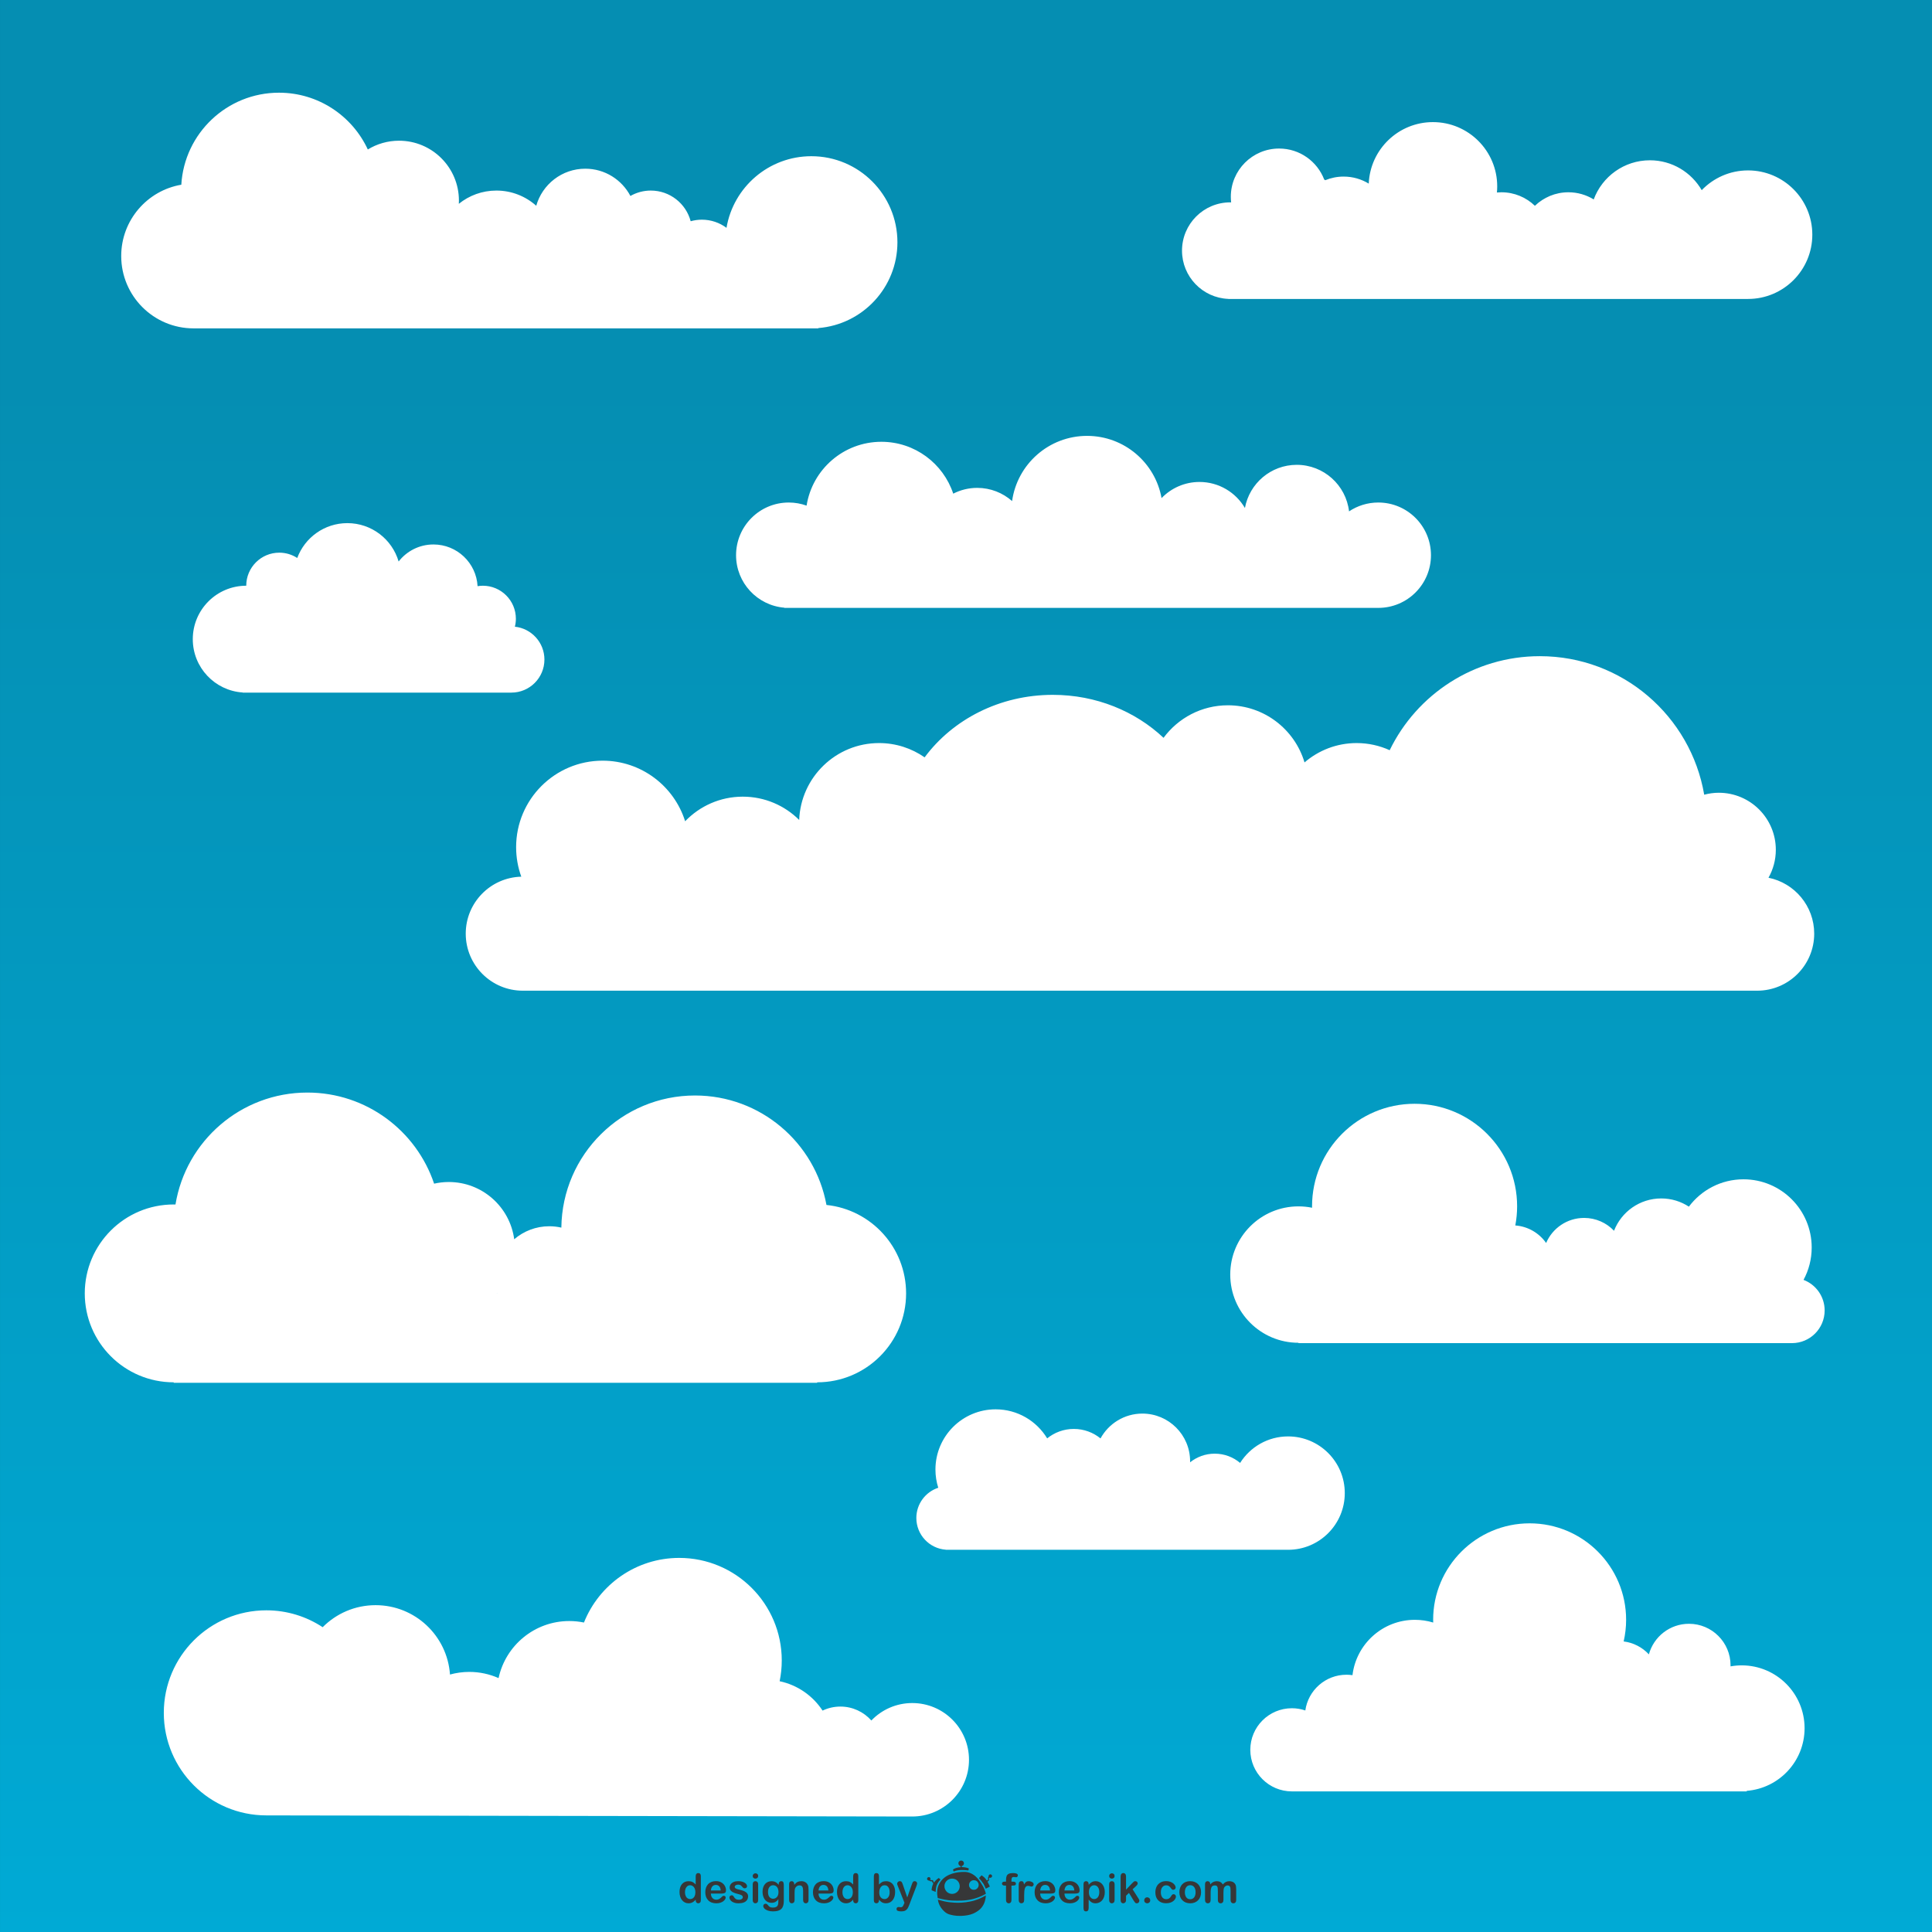 <?xml version="1.0" encoding="UTF-8" standalone="no"?>
<!-- Created with Inkscape (http://www.inkscape.org/) -->

<svg
   xmlns:dc="http://purl.org/dc/elements/1.1/"
   xmlns:cc="http://creativecommons.org/ns#"
   xmlns:rdf="http://www.w3.org/1999/02/22-rdf-syntax-ns#"
   xmlns:svg="http://www.w3.org/2000/svg"
   xmlns="http://www.w3.org/2000/svg"
   xmlns:inkscape="http://www.inkscape.org/namespaces/inkscape"
   version="1.1"
   width="1000"
   height="1000"
   id="svg2"
   xml:space="preserve"><rect width="100%" height="100%" fill="#333333" stroke="none"/><defs
     id="defs6"><clipPath
       id="clipPath16"><path
         d="M 0.003,0 800,0 l 0,800 -799.997,0 0,-800 z"
         inkscape:connector-curvature="0"
         id="path18" /></clipPath><linearGradient
       x1="0"
       y1="0"
       x2="1"
       y2="0"
       id="linearGradient24"
       gradientUnits="userSpaceOnUse"
       gradientTransform="matrix(-3.5e-5,800,800,3.5e-5,400.034,0)"
       spreadMethod="pad"><stop
         id="stop26"
         style="stop-color:#00aad5;stop-opacity:1"
         offset="0" /><stop
         id="stop28"
         style="stop-color:#058eb2;stop-opacity:1"
         offset="0.802" /><stop
         id="stop30"
         style="stop-color:#058eb2;stop-opacity:1"
         offset="0.802" /><stop
         id="stop32"
         style="stop-color:#058eb2;stop-opacity:1"
         offset="1" /></linearGradient><clipPath
       id="clipPath40"><path
         d="M 0,800 800,800 800,0 0,0 0,800 z"
         inkscape:connector-curvature="0"
         id="path42" /></clipPath><clipPath
       id="clipPath160"><path
         d="M 0,800 800,800 800,0 0,0 0,800 z"
         inkscape:connector-curvature="0"
         id="path162" /></clipPath></defs><g
     transform="matrix(1.25,0,0,-1.25,0,1000)"
     id="g10"><g
       id="g12"><g
         clip-path="url(#clipPath16)"
         id="g14"><g
           id="g20"><g
             id="g22"><path
               d="M 0.003,0 800,0 l 0,800 -799.997,0 0,-800 z"
               inkscape:connector-curvature="0"
               id="path34"
               style="fill:url(#linearGradient24);stroke:none" /></g></g></g></g><g
       id="g36"><g
         clip-path="url(#clipPath40)"
         id="g38"><g
           transform="translate(287.656,14.887)"
           id="g44"><path
             d="m 0,0 c -0.196,-0.428 -0.459,-0.74 -0.787,-0.947 -0.326,-0.209 -0.69,-0.313 -1.084,-0.313 -0.393,0 -0.753,0.11 -1.082,0.328 -0.331,0.217 -0.59,0.541 -0.779,0.969 -0.192,0.428 -0.288,0.949 -0.288,1.563 0,0.576 0.092,1.086 0.27,1.517 0.18,0.44 0.433,0.778 0.757,1.012 0.323,0.236 0.692,0.351 1.103,0.351 0.398,0 0.763,-0.115 1.096,-0.345 C -0.459,3.908 -0.196,3.578 0,3.146 0.193,2.715 0.292,2.199 0.292,1.6 0.292,0.961 0.193,0.426 0,0 M 1.479,9.516 C 1.141,9.516 0.877,9.396 0.691,9.162 0.508,8.926 0.416,8.574 0.416,8.113 l 0,-3.328 c -0.424,0.461 -0.855,0.805 -1.303,1.027 -0.447,0.223 -0.996,0.336 -1.644,0.336 -1.125,0 -2.03,-0.394 -2.718,-1.181 -0.687,-0.789 -1.032,-1.887 -1.032,-3.293 0,-0.67 0.084,-1.287 0.261,-1.86 0.172,-0.572 0.425,-1.074 0.763,-1.492 0.335,-0.426 0.733,-0.752 1.194,-0.982 0.459,-0.225 0.959,-0.344 1.499,-0.344 0.406,0 0.782,0.059 1.125,0.172 0.345,0.111 0.664,0.275 0.96,0.496 0.293,0.217 0.591,0.5 0.895,0.844 l 0,-0.221 c 0,-0.412 0.099,-0.732 0.302,-0.957 0.201,-0.223 0.452,-0.334 0.761,-0.334 0.316,0 0.57,0.111 0.769,0.326 0.198,0.213 0.299,0.535 0.299,0.965 l 0,9.94 C 2.547,8.654 2.454,8.971 2.271,9.191 2.086,9.408 1.822,9.516 1.479,9.516"
             inkscape:connector-curvature="0"
             id="path46"
             style="fill:#363738;fill-opacity:1;fill-rule:nonzero;stroke:none" /></g><g
           transform="translate(294.35,17.191)"
           id="g48"><path
             d="m 0,0 c 0.072,0.764 0.293,1.338 0.654,1.725 0.361,0.388 0.825,0.58 1.383,0.58 0.59,0 1.065,-0.19 1.422,-0.575 C 3.823,1.35 4.032,0.771 4.085,0 L 0,0 z m 5.777,-1.027 c 0.325,0.17 0.491,0.539 0.491,1.105 0,0.609 -0.159,1.211 -0.473,1.801 C 5.479,2.467 5.008,2.945 4.379,3.318 3.748,3.691 2.992,3.875 2.113,3.875 1.437,3.875 0.817,3.766 0.264,3.549 -0.294,3.332 -0.762,3.02 -1.141,2.613 -1.521,2.205 -1.811,1.715 -2.008,1.146 c -0.198,-0.57 -0.299,-1.189 -0.299,-1.851 0,-1.418 0.407,-2.535 1.208,-3.361 0.802,-0.827 1.927,-1.243 3.376,-1.243 0.633,0 1.194,0.086 1.68,0.25 0.486,0.166 0.893,0.375 1.216,0.622 0.32,0.251 0.559,0.515 0.722,0.787 0.159,0.271 0.238,0.511 0.238,0.714 0,0.231 -0.072,0.411 -0.216,0.536 -0.142,0.125 -0.33,0.191 -0.56,0.191 -0.214,0 -0.38,-0.051 -0.497,-0.148 C 4.58,-2.621 4.352,-2.83 4.178,-2.986 3.999,-3.139 3.809,-3.281 3.599,-3.42 3.389,-3.555 3.174,-3.654 2.951,-3.719 2.729,-3.779 2.479,-3.813 2.212,-3.813 c -0.402,0 -0.769,0.1 -1.101,0.301 C 0.775,-3.316 0.509,-3.02 0.309,-2.631 0.106,-2.24 0.004,-1.789 0,-1.275 l 4.409,0 c 0.588,0 1.046,0.082 1.368,0.248"
             inkscape:connector-curvature="0"
             id="path50"
             style="fill:#363738;fill-opacity:1;fill-rule:nonzero;stroke:none" /></g><g
           transform="translate(308.424,16.773)"
           id="g52"><path
             d="m 0,0 c -0.444,0.236 -1.018,0.439 -1.715,0.611 -0.59,0.143 -1.051,0.266 -1.387,0.364 -0.336,0.099 -0.603,0.224 -0.803,0.375 -0.197,0.152 -0.296,0.345 -0.296,0.582 0,0.257 0.136,0.474 0.405,0.648 0.271,0.174 0.608,0.262 1.015,0.262 0.397,0 0.711,-0.067 0.942,-0.201 0.234,-0.131 0.431,-0.307 0.603,-0.53 0.209,-0.261 0.395,-0.457 0.557,-0.593 0.161,-0.129 0.359,-0.198 0.592,-0.198 0.317,0 0.566,0.084 0.738,0.248 0.174,0.166 0.26,0.379 0.26,0.637 0,0.236 -0.083,0.477 -0.243,0.727 -0.161,0.25 -0.398,0.472 -0.71,0.675 -0.312,0.204 -0.7,0.366 -1.165,0.491 -0.466,0.119 -0.988,0.177 -1.574,0.177 -0.742,0 -1.375,-0.115 -1.904,-0.359 C -5.207,3.678 -5.607,3.357 -5.877,2.957 -6.147,2.555 -6.28,2.125 -6.28,1.678 c 0,-0.508 0.145,-0.932 0.436,-1.283 0.293,-0.344 0.681,-0.625 1.17,-0.836 0.487,-0.211 1.118,-0.414 1.893,-0.606 0.691,-0.166 1.181,-0.34 1.483,-0.521 0.3,-0.184 0.452,-0.471 0.452,-0.87 0,-0.255 -0.148,-0.488 -0.437,-0.685 -0.285,-0.203 -0.658,-0.305 -1.112,-0.305 -0.553,0 -0.994,0.102 -1.314,0.301 -0.32,0.197 -0.6,0.494 -0.828,0.898 -0.115,0.209 -0.238,0.372 -0.366,0.489 -0.126,0.113 -0.306,0.172 -0.544,0.172 -0.27,0 -0.493,-0.088 -0.67,-0.266 -0.175,-0.176 -0.263,-0.389 -0.263,-0.635 0,-0.373 0.14,-0.748 0.411,-1.119 0.276,-0.371 0.701,-0.682 1.281,-0.926 0.577,-0.25 1.272,-0.377 2.082,-0.377 0.847,0 1.569,0.12 2.162,0.344 0.589,0.231 1.034,0.565 1.339,1.01 0.302,0.443 0.455,0.976 0.455,1.598 0,0.41 -0.116,0.779 -0.344,1.103 C 0.777,-0.516 0.442,-0.238 0,0"
             inkscape:connector-curvature="0"
             id="path54"
             style="fill:#363738;fill-opacity:1;fill-rule:nonzero;stroke:none" /></g><g
           transform="translate(312.795,21.049)"
           id="g56"><path
             d="m 0,0 c -0.328,0 -0.602,-0.109 -0.805,-0.338 -0.208,-0.223 -0.31,-0.558 -0.31,-1.006 l 0,-6.451 c 0,-0.439 0.102,-0.775 0.31,-1.014 0.203,-0.236 0.477,-0.357 0.805,-0.357 0.329,0 0.602,0.119 0.815,0.35 0.216,0.23 0.325,0.572 0.325,1.021 l 0,6.518 c 0,0.398 -0.109,0.716 -0.325,0.939 C 0.602,-0.109 0.329,0 0,0"
             inkscape:connector-curvature="0"
             id="path58"
             style="fill:#363738;fill-opacity:1;fill-rule:nonzero;stroke:none" /></g><g
           transform="translate(312.819,24.305)"
           id="g60"><path
             d="m 0,0 c -0.302,0 -0.568,-0.104 -0.796,-0.312 -0.23,-0.204 -0.344,-0.465 -0.344,-0.786 0,-0.355 0.114,-0.627 0.334,-0.818 0.224,-0.193 0.491,-0.291 0.806,-0.291 0.302,0 0.563,0.102 0.784,0.295 0.222,0.197 0.331,0.467 0.331,0.814 0,0.358 -0.114,0.629 -0.339,0.819 C 0.548,-0.096 0.29,0 0,0"
             inkscape:connector-curvature="0"
             id="path62"
             style="fill:#363738;fill-opacity:1;fill-rule:nonzero;stroke:none" /></g><g
           transform="translate(322.044,14.979)"
           id="g64"><path
             d="m 0,0 c -0.209,-0.404 -0.481,-0.711 -0.815,-0.91 -0.333,-0.199 -0.686,-0.301 -1.061,-0.301 -0.634,0 -1.148,0.234 -1.549,0.701 -0.4,0.469 -0.598,1.16 -0.598,2.074 0,0.905 0.194,1.598 0.583,2.088 0.388,0.493 0.903,0.737 1.548,0.737 0.659,0 1.194,-0.258 1.598,-0.766 C 0.108,3.109 0.313,2.393 0.313,1.475 0.313,0.895 0.207,0.404 0,0 M 1.427,6.07 C 1.122,6.07 0.876,5.967 0.686,5.748 0.493,5.535 0.396,5.232 0.396,4.84 l 0,-0.301 c -0.404,0.522 -0.837,0.904 -1.305,1.148 -0.469,0.247 -1.023,0.37 -1.657,0.37 -0.538,0 -1.028,-0.096 -1.472,-0.287 C -4.487,5.58 -4.879,5.301 -5.221,4.926 -5.562,4.553 -5.824,4.092 -6.009,3.547 -6.193,3 -6.284,2.391 -6.284,1.715 c 0,-0.91 0.15,-1.711 0.455,-2.404 0.299,-0.696 0.734,-1.233 1.301,-1.62 0.562,-0.384 1.222,-0.578 1.974,-0.578 0.63,0 1.168,0.125 1.622,0.381 0.456,0.252 0.859,0.621 1.204,1.106 C 0.26,-2.141 0.243,-2.676 0.223,-3.006 0.2,-3.342 0.125,-3.65 -0.004,-3.945 c -0.132,-0.291 -0.356,-0.516 -0.68,-0.68 -0.319,-0.164 -0.774,-0.244 -1.356,-0.244 -0.286,0 -0.542,0.027 -0.761,0.08 -0.219,0.051 -0.41,0.129 -0.563,0.238 -0.159,0.11 -0.303,0.239 -0.43,0.391 -0.132,0.148 -0.257,0.299 -0.377,0.447 -0.248,0.293 -0.538,0.44 -0.865,0.44 -0.267,0 -0.494,-0.086 -0.68,-0.264 -0.186,-0.172 -0.28,-0.397 -0.28,-0.672 0,-0.363 0.167,-0.715 0.496,-1.062 0.329,-0.34 0.8,-0.622 1.412,-0.84 0.61,-0.217 1.307,-0.326 2.082,-0.326 0.847,0 1.556,0.085 2.124,0.253 0.57,0.172 1.033,0.434 1.383,0.788 0.353,0.353 0.609,0.796 0.767,1.337 0.161,0.541 0.241,1.184 0.241,1.932 l 0,6.549 C 2.509,4.957 2.438,5.365 2.296,5.645 2.148,5.928 1.86,6.07 1.427,6.07"
             inkscape:connector-curvature="0"
             id="path66"
             style="fill:#363738;fill-opacity:1;fill-rule:nonzero;stroke:none" /></g><g
           transform="translate(334.444,19.564)"
           id="g68"><path
             d="m 0,0 c -0.229,0.475 -0.581,0.84 -1.046,1.1 -0.471,0.257 -1,0.384 -1.596,0.384 -0.611,0 -1.153,-0.121 -1.622,-0.365 C -4.737,0.873 -5.168,0.49 -5.563,-0.033 l 0,0.273 c 0,0.272 -0.049,0.496 -0.147,0.686 -0.095,0.185 -0.226,0.326 -0.383,0.42 -0.16,0.091 -0.34,0.138 -0.535,0.138 -0.328,0 -0.584,-0.103 -0.768,-0.314 C -7.584,0.957 -7.679,0.637 -7.679,0.207 l 0,-6.518 c 0,-0.439 0.104,-0.775 0.313,-1.013 0.211,-0.237 0.478,-0.358 0.803,-0.358 0.334,0 0.609,0.12 0.821,0.344 0.21,0.231 0.317,0.572 0.317,1.027 l 0,2.827 c 0,0.918 0.056,1.547 0.164,1.882 0.155,0.42 0.399,0.75 0.727,0.989 0.332,0.238 0.697,0.357 1.099,0.357 0.617,0 1.03,-0.199 1.236,-0.588 0.206,-0.396 0.307,-0.965 0.307,-1.709 l 0,-3.758 c 0,-0.439 0.106,-0.775 0.313,-1.013 0.213,-0.237 0.483,-0.358 0.818,-0.358 0.332,0 0.598,0.12 0.806,0.35 0.206,0.23 0.309,0.572 0.309,1.021 l 0,4.198 c 0,0.494 -0.021,0.902 -0.064,1.222 C 0.245,-0.572 0.147,-0.277 0,0"
             inkscape:connector-curvature="0"
             id="path70"
             style="fill:#363738;fill-opacity:1;fill-rule:nonzero;stroke:none" /></g><g
           transform="translate(338.928,17.191)"
           id="g72"><path
             d="m 0,0 c 0.078,0.764 0.297,1.338 0.655,1.725 0.361,0.388 0.824,0.58 1.387,0.58 0.587,0 1.062,-0.19 1.423,-0.575 C 3.824,1.35 4.033,0.771 4.088,0 L 0,0 z m 5.781,-1.027 c 0.323,0.17 0.485,0.539 0.485,1.105 0,0.609 -0.153,1.211 -0.469,1.801 C 5.482,2.467 5.012,2.945 4.38,3.318 3.748,3.691 2.994,3.875 2.116,3.875 1.437,3.875 0.82,3.766 0.266,3.549 -0.292,3.332 -0.76,3.02 -1.139,2.613 -1.519,2.205 -1.81,1.715 -2.007,1.146 c -0.194,-0.57 -0.299,-1.189 -0.299,-1.851 0,-1.418 0.406,-2.535 1.208,-3.361 0.805,-0.827 1.926,-1.243 3.377,-1.243 0.631,0 1.194,0.086 1.682,0.25 0.486,0.166 0.891,0.375 1.211,0.622 0.323,0.251 0.562,0.515 0.724,0.787 0.16,0.271 0.239,0.511 0.239,0.714 0,0.231 -0.073,0.411 -0.215,0.536 -0.145,0.125 -0.328,0.191 -0.561,0.191 -0.213,0 -0.38,-0.051 -0.497,-0.148 C 4.582,-2.621 4.354,-2.83 4.179,-2.986 4.002,-3.139 3.811,-3.281 3.601,-3.42 3.391,-3.555 3.174,-3.654 2.952,-3.719 2.729,-3.779 2.483,-3.813 2.213,-3.813 c -0.402,0 -0.768,0.1 -1.102,0.301 C 0.777,-3.316 0.509,-3.02 0.309,-2.631 0.106,-2.24 0.006,-1.789 0,-1.275 l 4.409,0 c 0.59,0 1.046,0.082 1.372,0.248"
             inkscape:connector-curvature="0"
             id="path74"
             style="fill:#363738;fill-opacity:1;fill-rule:nonzero;stroke:none" /></g><g
           transform="translate(352.853,14.887)"
           id="g76"><path
             d="m 0,0 c -0.195,-0.428 -0.458,-0.74 -0.781,-0.947 -0.331,-0.209 -0.693,-0.313 -1.09,-0.313 -0.389,0 -0.751,0.11 -1.08,0.328 -0.332,0.217 -0.59,0.541 -0.779,0.969 -0.192,0.428 -0.287,0.949 -0.287,1.563 0,0.576 0.089,1.086 0.269,1.517 0.178,0.44 0.43,0.778 0.754,1.012 0.326,0.236 0.693,0.351 1.109,0.351 0.395,0 0.759,-0.115 1.092,-0.345 C -0.458,3.908 -0.195,3.578 0,3.146 0.195,2.715 0.297,2.199 0.297,1.6 0.297,0.961 0.195,0.426 0,0 M 1.482,9.516 C 1.138,9.516 0.879,9.396 0.695,9.162 0.51,8.926 0.416,8.574 0.416,8.113 l 0,-3.328 C -0.008,5.246 -0.44,5.59 -0.889,5.812 -1.334,6.035 -1.877,6.148 -2.528,6.148 -3.653,6.148 -4.561,5.754 -5.247,4.967 -5.936,4.178 -6.279,3.08 -6.279,1.674 c 0,-0.67 0.088,-1.287 0.26,-1.86 0.171,-0.572 0.431,-1.074 0.762,-1.492 0.337,-0.426 0.735,-0.752 1.193,-0.982 0.46,-0.225 0.96,-0.344 1.5,-0.344 0.405,0 0.783,0.059 1.127,0.172 0.343,0.111 0.664,0.275 0.957,0.496 0.296,0.217 0.595,0.5 0.896,0.844 l 0,-0.221 c 0,-0.412 0.102,-0.732 0.303,-0.957 0.201,-0.223 0.456,-0.334 0.763,-0.334 0.313,0 0.568,0.111 0.768,0.326 0.197,0.213 0.299,0.535 0.299,0.965 l 0,9.94 C 2.549,8.654 2.458,8.971 2.273,9.191 2.085,9.408 1.824,9.516 1.482,9.516"
             inkscape:connector-curvature="0"
             id="path78"
             style="fill:#363738;fill-opacity:1;fill-rule:nonzero;stroke:none" /></g><g
           transform="translate(367.776,14.367)"
           id="g80"><path
             d="m 0,0 c -0.413,-0.492 -0.901,-0.74 -1.468,-0.74 -0.666,0 -1.202,0.242 -1.613,0.722 -0.412,0.483 -0.617,1.17 -0.617,2.069 0,0.609 0.096,1.138 0.291,1.58 0.191,0.445 0.456,0.783 0.791,1.017 C -2.278,4.885 -1.898,5 -1.468,5 -1.048,5 -0.683,4.885 -0.369,4.648 -0.056,4.414 0.185,4.084 0.356,3.652 0.528,3.223 0.612,2.713 0.612,2.119 0.612,1.199 0.409,0.492 0,0 M 1.097,6.135 C 0.532,6.49 -0.124,6.668 -0.873,6.668 -1.521,6.668 -2.066,6.553 -2.509,6.316 -2.948,6.082 -3.38,5.748 -3.804,5.305 l 0,3.441 c 0,0.416 -0.093,0.734 -0.281,0.957 -0.187,0.221 -0.453,0.332 -0.801,0.332 -0.331,0 -0.586,-0.117 -0.77,-0.349 C -5.843,9.453 -5.935,9.105 -5.935,8.648 l 0,-9.841 c 0,-0.428 0.096,-0.743 0.284,-0.965 0.191,-0.215 0.447,-0.326 0.765,-0.326 0.315,0 0.573,0.111 0.778,0.326 0.203,0.222 0.304,0.537 0.304,0.965 l 0,0.22 c 0.249,-0.283 0.446,-0.502 0.598,-0.642 0.151,-0.141 0.336,-0.281 0.55,-0.416 0.214,-0.135 0.474,-0.244 0.781,-0.326 0.305,-0.084 0.63,-0.127 0.977,-0.127 0.567,0 1.085,0.119 1.556,0.343 0.471,0.231 0.872,0.555 1.202,0.973 0.328,0.416 0.582,0.912 0.757,1.48 0.173,0.571 0.258,1.196 0.258,1.881 0,0.922 -0.154,1.725 -0.466,2.399 C 2.098,5.266 1.661,5.781 1.097,6.135"
             inkscape:connector-curvature="0"
             id="path82"
             style="fill:#363738;fill-opacity:1;fill-rule:nonzero;stroke:none" /></g><g
           transform="translate(379.277,20.914)"
           id="g84"><path
             d="M 0,0 C -0.158,0.092 -0.32,0.135 -0.492,0.135 -0.727,0.135 -0.911,0.096 -1.041,0.014 -1.17,-0.068 -1.293,-0.23 -1.41,-0.465 -1.523,-0.703 -1.654,-1.029 -1.796,-1.449 l -1.808,-5.16 -1.908,5.548 c -0.127,0.389 -0.274,0.678 -0.435,0.887 -0.167,0.207 -0.412,0.309 -0.738,0.309 -0.186,0 -0.366,-0.049 -0.542,-0.147 -0.171,-0.099 -0.308,-0.228 -0.408,-0.394 -0.097,-0.164 -0.149,-0.346 -0.149,-0.539 0,-0.182 0.085,-0.473 0.257,-0.875 l 2.773,-6.987 -0.203,-0.504 c -0.158,-0.365 -0.292,-0.648 -0.411,-0.835 -0.116,-0.19 -0.253,-0.325 -0.4,-0.401 -0.151,-0.078 -0.352,-0.115 -0.61,-0.115 -0.106,0 -0.229,0.016 -0.372,0.049 -0.116,0.031 -0.233,0.05 -0.357,0.05 -0.307,0 -0.541,-0.072 -0.696,-0.212 -0.159,-0.141 -0.234,-0.34 -0.234,-0.6 0,-0.379 0.166,-0.639 0.494,-0.783 0.33,-0.145 0.825,-0.215 1.484,-0.215 0.675,0 1.217,0.103 1.615,0.31 0.401,0.209 0.721,0.504 0.962,0.889 0.246,0.385 0.489,0.914 0.746,1.596 l 2.937,7.689 c 0.072,0.202 0.133,0.397 0.184,0.59 0.05,0.192 0.084,0.342 0.105,0.445 0,0.17 -0.042,0.331 -0.129,0.487 C 0.275,-0.213 0.156,-0.092 0,0"
             inkscape:connector-curvature="0"
             id="path86"
             style="fill:#363738;fill-opacity:1;fill-rule:nonzero;stroke:none" /></g><g
           transform="translate(419.502,24.402)"
           id="g88"><path
             d="m 0,0 c -0.743,0 -1.329,-0.09 -1.755,-0.283 -0.427,-0.19 -0.732,-0.492 -0.908,-0.91 -0.178,-0.414 -0.269,-0.975 -0.269,-1.68 l 0,-0.678 -0.536,0 c -0.755,0 -1.132,-0.271 -1.132,-0.806 0,-0.245 0.089,-0.442 0.274,-0.59 0.18,-0.155 0.437,-0.229 0.776,-0.229 l 0.618,0 0,-5.972 c 0,-0.444 0.107,-0.784 0.321,-1.016 0.211,-0.236 0.474,-0.356 0.792,-0.356 0.338,0 0.612,0.12 0.824,0.356 0.21,0.232 0.318,0.572 0.318,1.016 l 0,5.972 0.554,0 c 0.401,0 0.716,0.049 0.946,0.147 0.225,0.101 0.34,0.334 0.34,0.705 0,0.513 -0.427,0.773 -1.286,0.773 l -0.554,0 0,0.539 c 0,0.444 0.058,0.787 0.173,1.028 0.117,0.24 0.378,0.357 0.784,0.357 0.151,0 0.331,-0.014 0.544,-0.047 0.214,-0.033 0.366,-0.051 0.453,-0.051 0.189,0 0.351,0.075 0.491,0.223 0.137,0.148 0.207,0.326 0.207,0.537 C 1.975,-0.32 1.315,0 0,0"
             inkscape:connector-curvature="0"
             id="path90"
             style="fill:#363738;fill-opacity:1;fill-rule:nonzero;stroke:none" /></g><g
           transform="translate(427.354,20.697)"
           id="g92"><path
             d="M 0,0 C -0.447,0.236 -0.906,0.352 -1.379,0.352 -1.853,0.352 -2.23,0.236 -2.513,0 -2.797,-0.238 -3.073,-0.59 -3.345,-1.051 -3.363,-0.59 -3.453,-0.238 -3.616,0 c -0.165,0.236 -0.433,0.352 -0.81,0.352 -0.731,0 -1.098,-0.504 -1.098,-1.518 l 0,-6.277 c 0,-0.45 0.104,-0.791 0.315,-1.022 0.209,-0.23 0.474,-0.349 0.799,-0.349 0.331,0 0.603,0.119 0.82,0.343 0.214,0.231 0.321,0.573 0.321,1.028 l 0,1.886 c 0,0.674 0.02,1.248 0.066,1.719 0.044,0.473 0.125,0.877 0.239,1.219 0.113,0.342 0.279,0.599 0.486,0.773 0.208,0.17 0.478,0.258 0.811,0.258 0.24,0 0.521,-0.051 0.838,-0.15 0.314,-0.102 0.518,-0.155 0.6,-0.155 0.219,0 0.42,0.092 0.61,0.268 0.194,0.18 0.285,0.406 0.285,0.682 0,0.39 -0.22,0.705 -0.666,0.943"
             inkscape:connector-curvature="0"
             id="path94"
             style="fill:#363738;fill-opacity:1;fill-rule:nonzero;stroke:none" /></g><g
           transform="translate(430.717,17.191)"
           id="g96"><path
             d="m 0,0 c 0.078,0.764 0.295,1.338 0.656,1.725 0.359,0.388 0.821,0.58 1.384,0.58 0.588,0 1.063,-0.19 1.422,-0.575 C 3.825,1.35 4.028,0.771 4.086,0 L 0,0 z m 5.779,-1.027 c 0.326,0.17 0.487,0.539 0.487,1.105 0,0.609 -0.16,1.211 -0.472,1.801 C 5.482,2.467 5.01,2.945 4.379,3.318 3.748,3.691 2.991,3.875 2.112,3.875 1.437,3.875 0.821,3.766 0.264,3.549 -0.293,3.332 -0.761,3.02 -1.143,2.613 -1.521,2.205 -1.811,1.715 -2.008,1.146 c -0.196,-0.57 -0.3,-1.189 -0.3,-1.851 0,-1.418 0.406,-2.535 1.207,-3.361 0.804,-0.827 1.928,-1.243 3.376,-1.243 0.634,0 1.198,0.086 1.68,0.25 0.49,0.166 0.896,0.375 1.218,0.622 0.319,0.251 0.558,0.515 0.719,0.787 0.162,0.271 0.24,0.511 0.24,0.714 0,0.231 -0.07,0.411 -0.213,0.536 -0.143,0.125 -0.332,0.191 -0.559,0.191 -0.214,0 -0.383,-0.051 -0.5,-0.148 C 4.584,-2.621 4.352,-2.83 4.177,-2.986 4.002,-3.139 3.809,-3.281 3.596,-3.42 3.389,-3.555 3.174,-3.654 2.95,-3.719 2.728,-3.779 2.48,-3.813 2.21,-3.813 c -0.398,0 -0.766,0.1 -1.102,0.301 -0.335,0.196 -0.6,0.492 -0.801,0.881 C 0.108,-2.24 0.003,-1.789 0,-1.275 l 4.407,0 c 0.59,0 1.045,0.082 1.372,0.248"
             inkscape:connector-curvature="0"
             id="path98"
             style="fill:#363738;fill-opacity:1;fill-rule:nonzero;stroke:none" /></g><g
           transform="translate(440.765,17.191)"
           id="g100"><path
             d="m 0,0 c 0.074,0.764 0.299,1.338 0.654,1.725 0.365,0.388 0.823,0.58 1.386,0.58 0.587,0 1.063,-0.19 1.423,-0.575 C 3.823,1.35 4.032,0.771 4.086,0 L 0,0 z m 5.779,-1.027 c 0.325,0.17 0.487,0.539 0.487,1.105 0,0.609 -0.157,1.211 -0.47,1.801 C 5.482,2.467 5.01,2.945 4.381,3.318 3.749,3.691 2.995,3.875 2.112,3.875 1.437,3.875 0.819,3.766 0.263,3.549 -0.294,3.332 -0.76,3.02 -1.139,2.613 -1.52,2.205 -1.808,1.715 -2.009,1.146 c -0.197,-0.57 -0.294,-1.189 -0.294,-1.851 0,-1.418 0.402,-2.535 1.203,-3.361 0.805,-0.827 1.93,-1.243 3.379,-1.243 0.632,0 1.192,0.086 1.678,0.25 0.489,0.166 0.893,0.375 1.217,0.622 0.319,0.251 0.561,0.515 0.723,0.787 0.156,0.271 0.235,0.511 0.235,0.714 0,0.231 -0.07,0.411 -0.213,0.536 -0.144,0.125 -0.329,0.191 -0.56,0.191 -0.217,0 -0.38,-0.051 -0.495,-0.148 C 4.582,-2.621 4.354,-2.83 4.178,-2.986 4.003,-3.139 3.808,-3.281 3.601,-3.42 3.39,-3.555 3.174,-3.654 2.951,-3.719 2.728,-3.779 2.48,-3.813 2.212,-3.813 c -0.402,0 -0.769,0.1 -1.103,0.301 -0.332,0.196 -0.6,0.492 -0.8,0.881 C 0.108,-2.24 0.006,-1.789 0,-1.275 l 4.409,0 c 0.592,0 1.046,0.082 1.37,0.248"
             inkscape:connector-curvature="0"
             id="path102"
             style="fill:#363738;fill-opacity:1;fill-rule:nonzero;stroke:none" /></g><g
           transform="translate(454.917,14.932)"
           id="g104"><path
             d="m 0,0 c -0.195,-0.434 -0.448,-0.76 -0.77,-0.977 -0.316,-0.218 -0.665,-0.328 -1.038,-0.328 -0.629,0 -1.151,0.248 -1.579,0.748 -0.424,0.498 -0.634,1.198 -0.634,2.092 0,0.955 0.211,1.674 0.64,2.164 0.425,0.492 0.953,0.737 1.573,0.737 0.393,0 0.746,-0.116 1.069,-0.346 C -0.417,3.863 -0.164,3.537 0.016,3.109 0.198,2.684 0.288,2.172 0.288,1.578 0.288,0.959 0.19,0.434 0,0 m 0.661,5.564 c -0.583,0.362 -1.223,0.54 -1.917,0.54 -0.578,0 -1.093,-0.124 -1.552,-0.37 C -3.262,5.49 -3.702,5.107 -4.128,4.586 l 0,0.269 c 0,0.407 -0.101,0.721 -0.302,0.94 C -4.631,6.014 -4.892,6.117 -5.211,6.117 -5.537,6.117 -5.79,6.014 -5.98,5.803 -6.162,5.59 -6.257,5.27 -6.257,4.84 l 0,-9.727 c 0,-0.488 0.068,-0.863 0.205,-1.117 0.138,-0.258 0.418,-0.387 0.841,-0.387 0.721,0 1.083,0.493 1.083,1.485 l 0,3.39 c 0.395,-0.505 0.814,-0.884 1.249,-1.14 0.441,-0.26 0.981,-0.393 1.623,-0.393 0.535,0 1.035,0.108 1.498,0.322 0.467,0.207 0.867,0.512 1.21,0.907 0.343,0.392 0.611,0.881 0.807,1.463 0.195,0.582 0.292,1.216 0.292,1.912 0,0.943 -0.168,1.754 -0.505,2.443 -0.341,0.686 -0.8,1.207 -1.385,1.566"
             inkscape:connector-curvature="0"
             id="path106"
             style="fill:#363738;fill-opacity:1;fill-rule:nonzero;stroke:none" /></g><g
           transform="translate(460.391,21.049)"
           id="g108"><path
             d="m 0,0 c -0.33,0 -0.597,-0.109 -0.805,-0.338 -0.207,-0.223 -0.308,-0.558 -0.308,-1.006 l 0,-6.451 c 0,-0.439 0.101,-0.775 0.308,-1.014 0.208,-0.236 0.475,-0.357 0.805,-0.357 0.331,0 0.601,0.119 0.817,0.35 0.216,0.23 0.323,0.572 0.323,1.021 l 0,6.518 c 0,0.398 -0.107,0.716 -0.323,0.939 C 0.601,-0.109 0.331,0 0,0"
             inkscape:connector-curvature="0"
             id="path110"
             style="fill:#363738;fill-opacity:1;fill-rule:nonzero;stroke:none" /></g><g
           transform="translate(460.417,24.305)"
           id="g112"><path
             d="m 0,0 c -0.302,0 -0.571,-0.104 -0.798,-0.312 -0.227,-0.204 -0.342,-0.465 -0.342,-0.786 0,-0.355 0.114,-0.627 0.335,-0.818 0.219,-0.193 0.491,-0.291 0.805,-0.291 0.303,0 0.565,0.102 0.785,0.295 0.218,0.197 0.328,0.467 0.328,0.814 C 1.113,-0.74 1,-0.469 0.775,-0.279 0.548,-0.096 0.292,0 0,0"
             inkscape:connector-curvature="0"
             id="path114"
             style="fill:#363738;fill-opacity:1;fill-rule:nonzero;stroke:none" /></g><g
           transform="translate(471.298,14.057)"
           id="g116"><path
             d="m 0,0 -2.311,3.635 1.197,1.097 c 0.612,0.549 0.919,0.991 0.919,1.319 0,0.271 -0.096,0.494 -0.283,0.672 -0.188,0.181 -0.421,0.269 -0.702,0.269 -0.235,0 -0.436,-0.058 -0.605,-0.178 C -1.947,6.689 -2.186,6.467 -2.5,6.133 l -2.534,-2.656 0,5.466 c 0,0.461 -0.105,0.813 -0.307,1.049 -0.204,0.235 -0.477,0.354 -0.823,0.354 -0.36,0 -0.636,-0.131 -0.83,-0.393 -0.193,-0.26 -0.287,-0.642 -0.287,-1.142 l 0,-9.614 c 0,-0.449 0.099,-0.791 0.297,-1.021 0.199,-0.231 0.469,-0.35 0.82,-0.35 0.294,0 0.558,0.119 0.787,0.356 0.229,0.232 0.343,0.566 0.343,1.002 l 0,1.793 1.221,1.154 1.989,-3.27 c 0.253,-0.392 0.454,-0.658 0.603,-0.81 0.149,-0.149 0.363,-0.225 0.637,-0.225 0.316,0 0.576,0.104 0.769,0.313 0.197,0.209 0.296,0.486 0.296,0.845 0,0.127 -0.039,0.262 -0.113,0.401 C 0.295,-0.473 0.171,-0.268 0,0"
             inkscape:connector-curvature="0"
             id="path118"
             style="fill:#363738;fill-opacity:1;fill-rule:nonzero;stroke:none" /></g><g
           transform="translate(475.024,14.371)"
           id="g120"><path
             d="m 0,0 c -0.345,0 -0.64,-0.121 -0.878,-0.365 -0.235,-0.239 -0.353,-0.53 -0.353,-0.865 0,-0.397 0.125,-0.704 0.372,-0.924 0.248,-0.223 0.544,-0.334 0.883,-0.334 0.329,0 0.615,0.111 0.863,0.334 0.244,0.224 0.367,0.529 0.367,0.924 0,0.343 -0.123,0.63 -0.367,0.873 C 0.639,-0.119 0.344,0 0,0"
             inkscape:connector-curvature="0"
             id="path122"
             style="fill:#363738;fill-opacity:1;fill-rule:nonzero;stroke:none" /></g><g
           transform="translate(485.972,15.656)"
           id="g124"><path
             d="m 0,0 c -0.231,0 -0.425,-0.068 -0.586,-0.213 -0.16,-0.139 -0.308,-0.342 -0.444,-0.594 -0.251,-0.431 -0.534,-0.748 -0.854,-0.959 -0.325,-0.209 -0.713,-0.312 -1.163,-0.312 -0.333,0 -0.645,0.068 -0.926,0.193 -0.277,0.131 -0.522,0.319 -0.715,0.571 -0.199,0.25 -0.351,0.552 -0.458,0.908 -0.104,0.353 -0.155,0.746 -0.155,1.168 0,0.9 0.204,1.615 0.613,2.134 0.406,0.52 0.942,0.782 1.608,0.782 0.462,0 0.845,-0.108 1.145,-0.315 0.301,-0.211 0.587,-0.523 0.863,-0.941 0.153,-0.215 0.293,-0.371 0.416,-0.463 0.124,-0.1 0.279,-0.148 0.467,-0.148 0.286,0 0.53,0.093 0.727,0.281 0.204,0.187 0.304,0.416 0.304,0.683 0,0.266 -0.09,0.551 -0.266,0.856 -0.18,0.305 -0.44,0.594 -0.777,0.865 -0.339,0.268 -0.754,0.488 -1.24,0.66 -0.488,0.17 -1.022,0.254 -1.606,0.254 -0.94,0 -1.75,-0.193 -2.424,-0.582 C -6.148,4.443 -6.67,3.893 -7.027,3.184 -7.384,2.473 -7.561,1.654 -7.561,0.73 c 0,-1.365 0.391,-2.455 1.173,-3.267 0.78,-0.813 1.867,-1.215 3.257,-1.215 0.658,0 1.247,0.086 1.771,0.26 0.519,0.178 0.955,0.41 1.301,0.699 0.34,0.291 0.597,0.596 0.764,0.912 0.169,0.32 0.255,0.621 0.255,0.902 0,0.237 -0.092,0.456 -0.276,0.667 C 0.505,-0.102 0.277,0 0,0"
             inkscape:connector-curvature="0"
             id="path126"
             style="fill:#363738;fill-opacity:1;fill-rule:nonzero;stroke:none" /></g><g
           transform="translate(494.465,14.334)"
           id="g128"><path
             d="m 0,0 c -0.406,-0.514 -0.948,-0.771 -1.633,-0.771 -0.45,0 -0.841,0.117 -1.176,0.349 -0.332,0.235 -0.589,0.572 -0.768,1.012 -0.178,0.441 -0.268,0.953 -0.268,1.543 0,0.596 0.09,1.117 0.272,1.562 0.181,0.446 0.442,0.78 0.775,1.012 0.34,0.229 0.727,0.342 1.165,0.342 C -0.948,5.049 -0.406,4.793 0,4.281 0.402,3.768 0.604,3.053 0.604,2.133 0.604,1.227 0.402,0.514 0,0 M 1.655,5.445 C 1.261,5.854 0.781,6.166 0.226,6.387 -0.33,6.607 -0.948,6.715 -1.633,6.715 -2.303,6.715 -2.916,6.611 -3.473,6.393 -4.029,6.174 -4.504,5.863 -4.893,5.461 -5.283,5.059 -5.585,4.578 -5.791,4.008 -6.004,3.439 -6.105,2.814 -6.105,2.133 c 0,-0.676 0.101,-1.295 0.309,-1.856 0.206,-0.554 0.509,-1.039 0.908,-1.449 0.399,-0.416 0.872,-0.724 1.415,-0.945 0.545,-0.223 1.16,-0.334 1.84,-0.334 0.69,0 1.307,0.111 1.859,0.326 0.551,0.223 1.024,0.535 1.42,0.939 0.395,0.409 0.701,0.893 0.911,1.463 0.207,0.567 0.31,1.186 0.31,1.856 0,0.68 -0.103,1.297 -0.306,1.857 C 2.353,4.551 2.05,5.037 1.655,5.445"
             inkscape:connector-curvature="0"
             id="path130"
             style="fill:#363738;fill-opacity:1;fill-rule:nonzero;stroke:none" /></g><g
           transform="translate(511.593,19.629)"
           id="g132"><path
             d="M 0,0 C -0.223,0.451 -0.552,0.799 -0.996,1.045 -1.444,1.285 -1.975,1.406 -2.592,1.406 -3.12,1.406 -3.604,1.293 -4.036,1.07 -4.474,0.848 -4.878,0.504 -5.258,0.043 -5.521,0.5 -5.858,0.84 -6.268,1.068 -6.671,1.293 -7.159,1.406 -7.728,1.406 -8.272,1.406 -8.766,1.293 -9.215,1.074 -9.66,0.855 -10.077,0.508 -10.466,0.043 l 0,0.213 c 0,0.365 -0.105,0.646 -0.315,0.855 -0.203,0.207 -0.461,0.309 -0.771,0.309 -0.316,0 -0.577,-0.108 -0.771,-0.328 -0.198,-0.221 -0.294,-0.543 -0.294,-0.967 l 0,-6.447 c 0,-0.471 0.111,-0.823 0.326,-1.061 0.219,-0.242 0.5,-0.363 0.839,-0.363 0.348,0 0.625,0.121 0.838,0.363 0.212,0.238 0.319,0.59 0.319,1.061 l 0,3.047 c 0,0.943 0.115,1.671 0.351,2.179 0.231,0.504 0.717,0.758 1.457,0.758 0.368,0 0.64,-0.099 0.808,-0.303 0.169,-0.199 0.277,-0.455 0.315,-0.769 0.038,-0.317 0.059,-0.752 0.059,-1.32 l 0,-3.592 c 0,-0.475 0.105,-0.828 0.318,-1.067 0.21,-0.236 0.488,-0.357 0.83,-0.357 0.35,0 0.636,0.121 0.85,0.357 0.213,0.239 0.321,0.592 0.321,1.067 l 0,2.996 c 0,0.967 0.084,1.635 0.246,2.014 0.15,0.298 0.36,0.535 0.624,0.708 0.268,0.18 0.551,0.266 0.849,0.266 0.367,0 0.644,-0.098 0.823,-0.297 0.179,-0.197 0.293,-0.443 0.337,-0.732 0.038,-0.295 0.06,-0.684 0.06,-1.166 l 0,-3.789 c 0,-0.471 0.11,-0.823 0.326,-1.061 0.218,-0.242 0.5,-0.363 0.838,-0.363 0.354,0 0.637,0.121 0.85,0.357 0.215,0.239 0.322,0.592 0.322,1.067 l 0,4.4 C 0.289,-1.045 0.195,-0.408 0,0"
             inkscape:connector-curvature="0"
             id="path134"
             style="fill:#363738;fill-opacity:1;fill-rule:nonzero;stroke:none" /></g><g
           transform="translate(394.884,25.049)"
           id="g136"><path
             d="M 0,0 C 1.021,0.445 2.109,0.602 3.211,0.621 4.178,0.637 5.155,0.547 6.104,0.457 6.172,0.721 6.239,0.992 6.306,1.256 5.391,1.67 4.385,1.822 3.389,1.814 3.341,1.957 3.293,2.102 3.243,2.248 4.002,2.314 4.512,3.221 4.138,3.895 3.971,4.275 3.598,4.486 3.211,4.52 2.818,4.551 2.41,4.4 2.186,4.053 1.701,3.438 2.08,2.463 2.818,2.27 2.861,2.113 2.906,1.957 2.952,1.799 1.817,1.732 0.659,1.479 -0.291,0.826 -0.192,0.553 -0.098,0.277 0,0"
             inkscape:connector-curvature="0"
             id="path138"
             style="fill:#363738;fill-opacity:1;fill-rule:nonzero;stroke:none" /></g><g
           transform="translate(409.697,23.762)"
           id="g140"><path
             d="m 0,0 c -0.305,-0.156 -0.361,-0.518 -0.345,-0.826 -0.337,-0.33 -0.177,-0.824 -0.216,-1.238 -0.075,-0.231 -0.351,-0.258 -0.543,-0.344 -0.267,0.406 -0.548,0.795 -0.903,1.125 l 0.001,0.019 c -0.386,0.362 -0.805,0.69 -1.247,0.979 -0.357,-0.381 -0.729,-0.752 -1.072,-1.151 0.676,-0.746 1.304,-1.541 1.855,-2.382 0.38,-0.643 0.689,-1.321 0.954,-2.016 0.572,0.291 1.135,0.598 1.703,0.897 -0.298,0.695 -0.645,1.376 -1.01,2.042 0.254,0.135 0.594,0.27 0.631,0.6 0.032,0.363 -0.053,0.758 0.17,1.08 0.438,-0.291 1.111,0.039 1.118,0.574 C 1.151,-0.088 0.457,0.316 0,0"
             inkscape:connector-curvature="0"
             id="path142"
             style="fill:#363738;fill-opacity:1;fill-rule:nonzero;stroke:none" /></g><g
           transform="translate(405.215,19.137)"
           id="g144"><path
             d="m 0,0 c -0.134,-0.924 -1.023,-1.715 -1.97,-1.654 -0.551,-0.045 -1.082,0.217 -1.454,0.603 -0.268,0.33 -0.489,0.717 -0.525,1.151 -0.128,0.945 0.536,1.916 1.459,2.142 0.408,0.113 0.831,0.053 1.231,-0.041 C -0.389,1.893 0.182,0.91 0,0 m -8.347,-1.957 c -0.374,-0.541 -0.909,-0.965 -1.525,-1.201 -1.159,-0.43 -2.568,-0.139 -3.4,0.787 -0.582,0.642 -0.929,1.502 -0.865,2.371 0.043,1.09 0.714,2.098 1.668,2.607 0.726,0.397 1.607,0.467 2.396,0.245 0.332,-0.084 0.64,-0.241 0.926,-0.43 0.582,-0.416 1.024,-1.031 1.214,-1.723 0.277,-0.886 0.105,-1.886 -0.414,-2.656 m 7.097,5.85 C -2.519,5.006 -4.159,5.758 -5.864,5.748 -6.281,5.752 -6.702,5.738 -7.12,5.717 -8.859,5.617 -10.583,5.258 -12.182,4.561 -14.05,3.74 -15.677,2.281 -16.5,0.383 c -0.793,-1.699 -0.783,-3.658 -0.425,-5.467 1.984,-0.496 3.996,-0.939 6.04,-1.037 1.253,-0.037 2.512,-0.07 3.765,-0.022 0.763,0.03 1.525,0.088 2.286,0.194 2.752,0.363 5.447,1.236 7.848,2.64 0,0 -0.329,1.811 -1.623,3.788 -0.744,1.234 -1.549,2.46 -2.641,3.414"
             inkscape:connector-curvature="0"
             id="path146"
             style="fill:#363738;fill-opacity:1;fill-rule:nonzero;stroke:none" /></g><g
           transform="translate(388.74,22.375)"
           id="g148"><path
             d="m 0,0 c -0.805,-0.486 -1.468,-1.172 -2.02,-1.926 -0.164,0.297 -0.209,0.655 -0.419,0.924 -0.122,0.158 -0.334,0.094 -0.502,0.098 -0.213,-0.024 -0.422,0.033 -0.624,0.093 0.235,0.332 0.174,0.842 -0.188,1.059 -0.385,0.273 -0.979,0.035 -1.083,-0.422 -0.16,-0.504 0.372,-1.008 0.864,-0.875 0.263,-0.385 0.736,-0.324 1.138,-0.34 0.184,-0.312 0.318,-0.66 0.553,-0.941 -0.432,-0.856 -0.675,-1.807 -0.694,-2.762 0.551,-0.23 1.105,-0.467 1.661,-0.697 0.029,0.6 0.097,1.201 0.191,1.793 0.185,1.293 0.934,2.418 1.82,3.344 C 0.477,-0.422 0.233,-0.219 0,0"
             inkscape:connector-curvature="0"
             id="path150"
             style="fill:#363738;fill-opacity:1;fill-rule:nonzero;stroke:none" /></g><g
           transform="translate(398.095,12.15)"
           id="g152"><path
             d="m 0,0 c -0.879,-0.045 -1.76,-0.051 -2.637,-0.012 -1.412,0.073 -2.821,0.203 -4.201,0.508 -0.98,0.199 -1.936,0.483 -2.898,0.756 0.154,-1.231 0.65,-2.406 1.359,-3.414 0.838,-1.178 1.957,-2.258 3.35,-2.693 1.085,-0.291 2.381,-0.666 4.614,-0.629 0.138,0.002 0.274,0.009 0.413,0.013 1.703,0.063 3.367,0.307 4.869,0.944 1.043,0.451 2.024,1.062 2.864,1.83 0.728,0.683 1.297,1.539 1.69,2.459 0.382,0.865 0.723,2.42 0.686,3.22 C 8.114,1.842 5.877,0.855 3.601,0.469 2.415,0.213 1.209,0.066 0,0"
             inkscape:connector-curvature="0"
             id="path154"
             style="fill:#363738;fill-opacity:1;fill-rule:nonzero;stroke:none" /></g></g></g><g
       id="g156"><g
         clip-path="url(#clipPath160)"
         id="g158"><g
           transform="translate(723.829,729.435)"
           id="g164"><path
             d="m 0,0 c -7.537,0 -14.339,-3.14 -19.182,-8.178 -4.291,7.395 -12.289,12.371 -21.455,12.371 -10.676,0 -19.775,-6.749 -23.268,-16.213 -3.049,1.879 -6.637,2.966 -10.48,2.966 -5.388,0 -10.274,-2.134 -13.871,-5.6 -3.597,3.466 -8.482,5.6 -13.87,5.6 -0.629,0 -1.248,-0.033 -1.862,-0.091 0.078,0.834 0.123,1.678 0.123,2.533 0,14.697 -11.915,26.612 -26.613,26.612 -14.313,0 -25.981,-11.302 -26.584,-25.468 -3.028,1.848 -6.587,2.913 -10.396,2.913 -2.689,0 -5.254,-0.534 -7.597,-1.498 -0.15,0.094 -0.297,0.188 -0.449,0.279 -2.882,7.503 -10.152,12.831 -18.67,12.831 -11.045,0 -19.999,-8.953 -19.999,-19.999 0,-0.776 0.048,-1.539 0.134,-2.292 -0.113,0.002 -0.227,0.009 -0.341,0.009 -11.046,0 -20,-8.955 -20,-20 0,-10.767 8.51,-19.543 19.171,-19.978 l 0,-0.022 215.209,0 c 14.698,0 26.614,11.915 26.614,26.613 C 26.614,-11.915 14.698,0 0,0"
             inkscape:connector-curvature="0"
             id="path166"
             style="fill:#ffffff;fill-opacity:1;fill-rule:nonzero;stroke:none" /></g><g
           transform="translate(732.292,436.547)"
           id="g168"><path
             d="m 0,0 c 1.928,3.421 3.037,7.362 3.037,11.566 0,13.05 -10.575,23.624 -23.621,23.624 -2.089,0 -4.105,-0.298 -6.034,-0.809 -5.567,32.569 -33.917,57.363 -68.068,57.363 -27.344,0 -50.975,-15.89 -62.168,-38.938 -4.17,1.894 -8.799,2.959 -13.679,2.959 -8.249,0 -15.789,-3.025 -21.584,-8.019 -4.066,13.679 -16.728,23.661 -31.728,23.661 -10.929,0 -20.622,-5.303 -26.65,-13.471 -11.656,10.978 -27.896,17.796 -45.866,17.796 -22.049,0 -41.499,-10.259 -53.064,-25.883 -5.356,3.725 -11.857,5.916 -18.875,5.916 -17.858,0 -32.405,-14.147 -33.068,-31.843 -5.985,5.961 -14.24,9.648 -23.355,9.648 -9.382,0 -17.847,-3.911 -23.872,-10.184 -4.557,14.537 -18.134,25.085 -34.175,25.085 -19.776,0 -35.81,-16.033 -35.81,-35.812 0,-4.291 0.756,-8.407 2.14,-12.222 -12.756,-0.328 -23.002,-10.75 -23.002,-23.588 0,-13.046 10.576,-23.621 23.622,-23.621 l 511.126,0 c 13.048,0 23.624,10.575 23.624,23.621 C 18.93,-11.713 10.798,-2.177 0,0"
             inkscape:connector-curvature="0"
             id="path170"
             style="fill:#ffffff;fill-opacity:1;fill-rule:nonzero;stroke:none" /></g><g
           transform="translate(371.604,699.672)"
           id="g172"><path
             d="m 0,0 c 0,19.686 -15.958,35.644 -35.643,35.644 -17.645,0 -32.286,-12.824 -35.134,-29.658 -2.846,2.12 -6.372,3.375 -10.192,3.375 -1.61,0 -3.165,-0.227 -4.641,-0.644 -1.934,7.311 -8.593,12.701 -16.511,12.701 -3.07,0 -5.953,-0.815 -8.442,-2.235 -3.536,6.712 -10.574,11.289 -18.686,11.289 -9.661,0 -17.8,-6.492 -20.308,-15.349 -4.384,3.914 -10.165,6.295 -16.505,6.295 -5.888,0 -11.296,-2.057 -15.549,-5.487 0.024,0.442 0.037,0.886 0.037,1.334 0,13.695 -11.103,24.797 -24.798,24.797 -4.736,0 -9.163,-1.33 -12.927,-3.634 -6.432,13.881 -20.478,23.515 -36.783,23.515 -21.566,0 -39.193,-16.851 -40.445,-38.103 -14.128,-2.413 -24.885,-14.707 -24.885,-29.524 0,-16.546 13.414,-29.96 29.961,-29.96 l 258.685,0 0,0.126 C -14.427,-34.051 0,-18.717 0,0"
             inkscape:connector-curvature="0"
             id="path174"
             style="fill:#ffffff;fill-opacity:1;fill-rule:nonzero;stroke:none" /></g><g
           transform="translate(746.805,270.03)"
           id="g176"><path
             d="m 0,0 c 2.156,3.988 3.379,8.553 3.379,13.403 0,15.598 -12.643,28.242 -28.239,28.242 -9.252,0 -17.464,-4.449 -22.616,-11.325 -3.291,2.15 -7.22,3.403 -11.446,3.403 -8.903,0 -16.507,-5.553 -19.55,-13.382 -3.115,3.271 -7.51,5.313 -12.384,5.313 -7.06,0 -13.118,-4.274 -15.731,-10.377 -2.867,4.097 -7.481,6.875 -12.763,7.26 0.485,2.568 0.75,5.215 0.75,7.926 0,23.448 -19.01,42.457 -42.458,42.457 -23.447,0 -42.456,-19.009 -42.456,-42.457 0,-0.197 0.011,-0.394 0.015,-0.59 -1.824,0.37 -3.714,0.566 -5.647,0.566 -15.599,0 -28.241,-12.644 -28.241,-28.241 0,-15.596 12.642,-28.24 28.241,-28.24 l 0,-0.146 204.358,0 c 7.473,0 13.531,6.057 13.531,13.531 C 8.743,-6.871 5.108,-1.935 0,0"
             inkscape:connector-curvature="0"
             id="path178"
             style="fill:#ffffff;fill-opacity:1;fill-rule:nonzero;stroke:none" /></g><g
           transform="translate(377.75,94.805)"
           id="g180"><path
             d="m 0,0 c -6.659,0 -12.667,-2.775 -16.941,-7.228 -3.139,3.539 -7.717,5.769 -12.817,5.769 -2.643,0 -5.147,-0.6 -7.382,-1.667 -4.021,6.129 -10.359,10.599 -17.772,12.161 0.572,2.78 0.872,5.656 0.872,8.606 0,23.449 -19.008,42.458 -42.456,42.458 -17.899,0 -33.201,-11.083 -39.446,-26.757 -1.962,0.403 -3.995,0.618 -6.079,0.618 -14.371,0 -26.374,-10.124 -29.279,-23.627 -3.706,1.643 -7.804,2.563 -12.12,2.563 -2.772,0 -5.452,-0.385 -7.998,-1.089 -1.111,16.048 -14.474,28.725 -30.805,28.725 -8.566,0 -16.318,-3.489 -21.912,-9.124 -6.695,4.413 -14.708,6.989 -23.327,6.989 -23.447,0 -42.457,-19.009 -42.457,-42.459 0,-23.448 19.01,-42.458 42.457,-42.458 0.786,0 267.462,-0.462 267.462,-0.462 12.972,0 23.491,10.517 23.491,23.491 C 23.491,-10.517 12.972,0 0,0"
             inkscape:connector-curvature="0"
             id="path182"
             style="fill:#ffffff;fill-opacity:1;fill-rule:nonzero;stroke:none" /></g><g
           transform="translate(205.833,264.438)"
           id="g184"><path
             d="m 0,0 -0.134,0 c 0.036,0.036 0.072,0.075 0.109,0.113 C -0.016,0.075 -0.009,0.036 0,0 m 136.387,36.619 c -4.724,25.781 -27.289,45.324 -54.434,45.324 -30.355,0 -54.992,-24.438 -55.341,-54.712 -1.606,0.369 -3.275,0.567 -4.992,0.567 -5.552,0 -10.624,-2.032 -14.529,-5.387 -1.779,13.382 -13.229,23.707 -27.095,23.707 -2.089,0 -4.122,-0.243 -6.075,-0.685 -7.366,21.923 -28.067,37.724 -52.472,37.724 -27.506,0 -50.316,-20.065 -54.619,-46.356 -0.246,0.005 -0.491,0.019 -0.739,0.019 -20.335,0 -36.821,-16.485 -36.821,-36.82 0,-20.337 16.486,-36.822 36.821,-36.822 l 0,-0.191 266.451,0 0,0.191 c 20.335,0 36.821,16.485 36.821,36.822 0,19.036 -14.449,34.696 -32.976,36.619"
             inkscape:connector-curvature="0"
             id="path186"
             style="fill:#ffffff;fill-opacity:1;fill-rule:nonzero;stroke:none" /></g><g
           transform="translate(747.238,84.384)"
           id="g188"><path
             d="m 0,0 c 0,14.374 -11.653,26.025 -26.026,26.025 -1.583,0 -3.132,-0.149 -4.637,-0.42 0.004,0.141 0.01,0.28 0.01,0.42 0,9.509 -7.707,17.217 -17.215,17.217 -7.932,0 -14.607,-5.364 -16.603,-12.662 -2.681,2.882 -6.338,4.839 -10.442,5.353 0.658,2.88 1.018,5.872 1.018,8.95 0,22.065 -17.888,39.953 -39.953,39.953 -22.064,0 -39.954,-17.888 -39.954,-39.953 0,-0.38 0.02,-0.754 0.03,-1.129 -2.405,0.731 -4.952,1.129 -7.594,1.129 -13.321,0 -24.298,-10.012 -25.836,-22.919 -0.812,0.117 -1.642,0.182 -2.486,0.182 -8.686,0 -15.869,-6.436 -17.044,-14.798 -1.745,0.595 -3.616,0.923 -5.563,0.923 -9.508,0 -17.217,-7.707 -17.217,-17.215 0,-9.51 7.709,-17.217 17.217,-17.217 l 188.335,0 0,0.224 C -10.554,-24.882 0,-13.679 0,0"
             inkscape:connector-curvature="0"
             id="path190"
             style="fill:#ffffff;fill-opacity:1;fill-rule:nonzero;stroke:none" /></g><g
           transform="translate(570.719,591.919)"
           id="g192"><path
             d="m 0,0 c -4.478,0 -8.642,-1.352 -12.105,-3.667 -1.259,10.849 -10.475,19.273 -21.664,19.273 -10.701,0 -19.596,-7.708 -21.451,-17.876 -3.791,6.451 -10.794,10.783 -18.816,10.783 -6.169,0 -11.735,-2.565 -15.704,-6.681 -2.638,14.647 -15.443,25.763 -30.849,25.763 -15.837,0 -28.925,-11.742 -31.046,-26.995 -3.847,3.399 -8.9,5.465 -14.435,5.465 -3.58,0 -6.954,-0.868 -9.935,-2.395 -4.139,12.475 -15.894,21.478 -29.758,21.478 -15.642,0 -28.607,-11.454 -30.968,-26.434 -2.308,0.83 -4.793,1.286 -7.388,1.286 -12.047,0 -21.813,-9.766 -21.813,-21.814 0,-11.432 8.796,-20.804 19.988,-21.732 l 0,-0.082 245.944,0 c 12.047,0 21.814,9.766 21.814,21.814 C 21.814,-9.766 12.047,0 0,0"
             inkscape:connector-curvature="0"
             id="path194"
             style="fill:#ffffff;fill-opacity:1;fill-rule:nonzero;stroke:none" /></g><g
           transform="translate(533.374,205.212)"
           id="g196"><path
             d="m 0,0 c -8.37,0 -15.712,-4.384 -19.867,-10.977 -2.84,2.392 -6.505,3.833 -10.509,3.833 -3.865,0 -7.414,-1.345 -10.21,-3.589 0.003,0.141 0.011,0.285 0.011,0.429 0,10.911 -8.846,19.758 -19.757,19.758 -7.478,0 -13.983,-4.155 -17.34,-10.283 -3.016,2.453 -6.861,3.927 -11.052,3.927 -4.182,0 -8.022,-1.468 -11.035,-3.914 -4.37,7.211 -12.289,12.029 -21.336,12.029 -13.769,0 -24.931,-11.162 -24.931,-24.931 0,-2.63 0.411,-5.164 1.166,-7.542 -5.267,-1.723 -9.074,-6.675 -9.074,-12.517 0,-6.948 5.381,-12.635 12.2,-13.132 l 0,-0.038 141.734,0 c 12.964,0 23.473,10.508 23.473,23.472 C 23.473,-10.51 12.964,0 0,0"
             inkscape:connector-curvature="0"
             id="path198"
             style="fill:#ffffff;fill-opacity:1;fill-rule:nonzero;stroke:none" /></g><g
           transform="translate(213.201,540.495)"
           id="g200"><path
             d="m 0,0 c 0.26,1.053 0.413,2.148 0.413,3.282 0,7.559 -6.128,13.686 -13.686,13.686 -0.741,0 -1.463,-0.074 -2.172,-0.188 -0.533,9.628 -8.506,17.271 -18.267,17.271 -5.861,0 -11.075,-2.759 -14.423,-7.047 -2.699,9.179 -11.179,15.882 -21.23,15.882 -9.517,0 -17.628,-6.006 -20.754,-14.434 -2.143,1.389 -4.691,2.204 -7.433,2.204 -7.558,0 -13.686,-6.129 -13.686,-13.688 -12.225,0 -22.132,-9.908 -22.132,-22.131 0,-11.733 9.132,-21.328 20.676,-22.078 l 0,-0.053 111.241,0 c 7.557,0 13.685,6.127 13.685,13.686 C 12.232,-6.541 6.875,-0.727 0,0"
             inkscape:connector-curvature="0"
             id="path202"
             style="fill:#ffffff;fill-opacity:1;fill-rule:nonzero;stroke:none" /></g></g></g></g></svg>